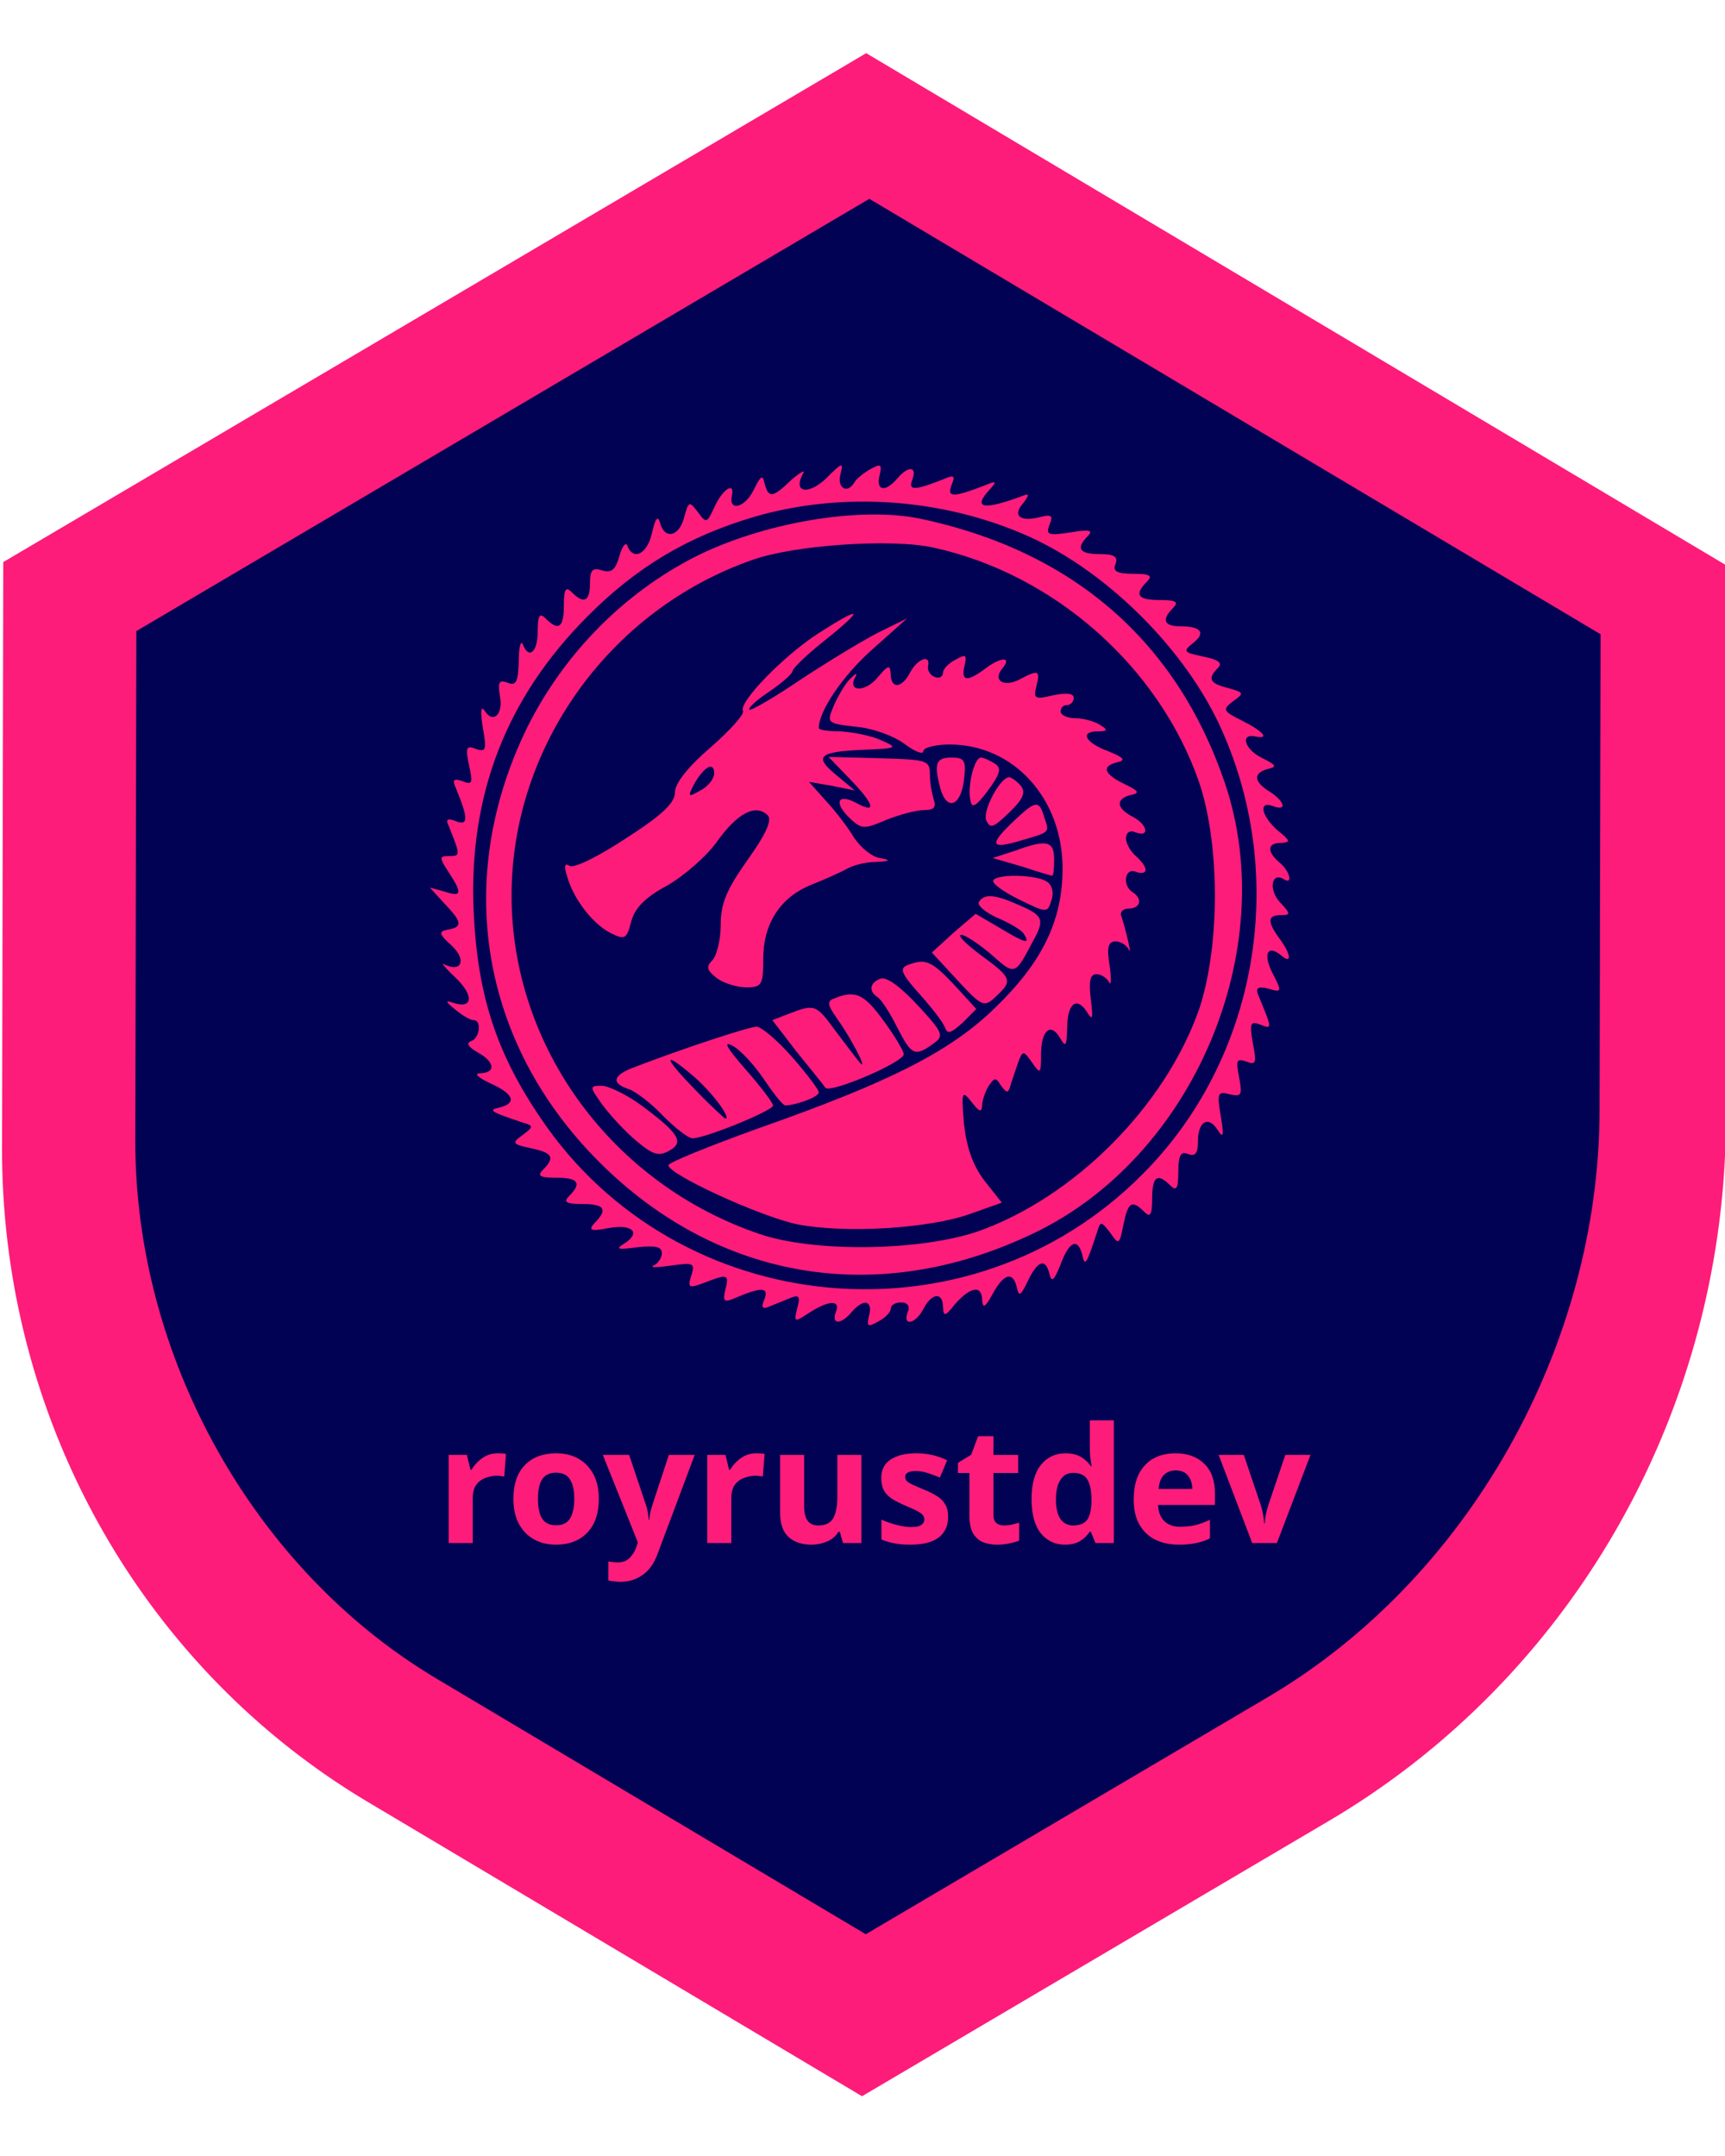<?xml version="1.0" encoding="UTF-8" standalone="no"?>
<!--Created by Nrishinghananda Roy-->

<svg
   width="200"
   height="250"
   viewBox="0 0 612.245 765.306"
   version="1.1"
   id="roynrishingha"
   inkscape:version="1.1.2 (0a00cf5339, 2022-02-04, custom)"
   sodipodi:docname="roynrishingha.svg"
   xmlns:inkscape="http://www.inkscape.org/namespaces/inkscape"
   xmlns:sodipodi="http://sodipodi.sourceforge.net/DTD/sodipodi-0.dtd"
   xmlns="http://www.w3.org/2000/svg"
   xmlns:svg="http://www.w3.org/2000/svg">
  <sodipodi:namedview
     id="roynrishingha"
     pagecolor="#ffffff"
     bordercolor="#666666"
     borderopacity="1.0"
     inkscape:pageshadow="2"
     inkscape:pageopacity="0.0"
     inkscape:pagecheckerboard="0"
     inkscape:document-units="px"
     showgrid="false"
     showborder="true"
     inkscape:object-paths="true"
     inkscape:snap-intersection-paths="true"
     showguides="true"
     inkscape:guide-bbox="true"
     inkscape:zoom="1"
     inkscape:cx="1.5"
     inkscape:cy="161"
     inkscape:window-width="1366"
     inkscape:window-height="703"
     inkscape:window-x="0"
     inkscape:window-y="41"
     inkscape:window-maximized="1"
     inkscape:current-layer="layer1"
     width="200px"
     height="250px" />
  <defs
     id="defs2">
    <linearGradient
       id="linearGradient4598"
       inkscape:swatch="solid">
      <stop
         style="stop-color:#00ffff;stop-opacity:1;"
         offset="0"
         id="stop4596" />
    </linearGradient>
    <inkscape:path-effect
       effect="fillet_chamfer"
       id="path-effect2481"
       is_visible="true"
       lpeversion="1"
       satellites_param="F,0,0,1,0,0,0,1 @ F,0,0,1,0,0,0,1 @ F,0,0,1,0,0,0,1 @ F,0,0,1,0,0,0,1 @ F,0,0,1,0,0,0,1 @ F,0,0,1,0,107.714,0,1 @ F,0,0,1,0,4.169,0,1 @ F,0,0,1,0,0,0,1"
       unit="px"
       method="auto"
       mode="F"
       radius="0"
       chamfer_steps="1"
       flexible="false"
       use_knot_distance="true"
       apply_no_radius="true"
       apply_with_radius="true"
       only_selected="false"
       hide_knots="false" />
    <inkscape:path-effect
       effect="fillet_chamfer"
       id="path-effect7284"
       is_visible="true"
       lpeversion="1"
       satellites_param="F,0,0,1,0,71.159,0,1 @ F,0,0,1,0,0,0,1 @ F,0,0,1,0,66.085,0,1 @ F,0,0,1,0,0,0,1 @ C,0,0,1,0,0,0,1 @ F,0,0,1,0,0,0,1"
       unit="px"
       method="auto"
       mode="F"
       radius="0"
       chamfer_steps="1"
       flexible="false"
       use_knot_distance="true"
       apply_no_radius="true"
       apply_with_radius="true"
       only_selected="false"
       hide_knots="false" />
    <inkscape:path-effect
       effect="fillet_chamfer"
       id="path-effect4242"
       is_visible="true"
       lpeversion="1"
       satellites_param="F,0,0,1,0,71.159,0,1 @ F,0,0,1,0,0,0,1 @ F,0,0,1,0,66.085,0,1 @ F,0,0,1,0,0,0,1 @ C,0,0,1,0,0,0,1 @ F,0,0,1,0,0,0,1"
       unit="px"
       method="auto"
       mode="F"
       radius="0"
       chamfer_steps="1"
       flexible="false"
       use_knot_distance="true"
       apply_no_radius="true"
       apply_with_radius="true"
       only_selected="false"
       hide_knots="false" />
    <clipPath
       clipPathUnits="userSpaceOnUse"
       id="clipPath2754">
      <g
         inkscape:label="Clip"
         id="use2756">
        <path
           id="path2762"
           style="opacity:1;fill:#00e1e1;fill-opacity:1;fill-rule:evenodd;stroke-width:0;stroke-miterlimit:4;stroke-dasharray:none;stroke-opacity:0.481;paint-order:stroke fill markers"
           d="m -6.166,149.687 -0.886,2.831 11.918,3.903 9.607,-0.441 -0.139,-3.03 -9.24,0.424 z" />
      </g>
    </clipPath>
  </defs>
  <g
     inkscape:label="Layer 1"
     inkscape:groupmode="layer"
     id="layer1">
    <path
       id="path4160"
       d="M 471.733,646.315 305.953,744.092 130.582,639.649 A 260.651,267.571 0 0 1 0.732,407.645 L 1.158,199.516 307.438,18.87 l 305.538,181.966 -0.402,196.269 a 280.662,288.113 0 0 1 -140.841,249.21 z"
       style="opacity:1;fill:#fd1c7a;fill-opacity:1;fill-rule:evenodd;stroke-width:0;stroke-miterlimit:4;stroke-dasharray:none;stroke-opacity:0.481;paint-order:stroke fill markers"
       inkscape:transform-center-x="1.8796443e-05" />
    <path
       id="path7280"
       inkscape:transform-center-y="-2.5896744e-05"
       d="M 308.553,70.575 48.391,224.018 48.022,404.85 c -0.157,76.894 42.111,152.418 106.902,191.005 l 152.365,90.738 142.719,-84.173 c 71.006,-41.88 117.556,-124.248 117.728,-208.313 l 0.351,-168.966 z"
       style="opacity:1;fill:#020254;fill-opacity:1;fill-rule:evenodd;stroke-width:0;stroke-miterlimit:4;stroke-dasharray:none;stroke-opacity:0.481;paint-order:stroke fill markers"
       inkscape:transform-center-x="2.0700826e-06" />
    <path
       style="fill:none;stroke:#000000;stroke-width:2.307px;stroke-linecap:butt;stroke-linejoin:miter;stroke-opacity:1"
       d="M 118.932,938.003 Z"
       id="path3070" />
    <g
       transform="matrix(-0.232,0,0,-0.233,538.843,550.849)"
       fill="#ffffff"
       stroke="none"
       id="g1121"
       style="fill:#fc2145;fill-opacity:1">
      <path
         d="m 977,1640 c 6,-24 -9,-26 -27,-5 -17,20 -31,19 -23,-2 7,-17 -5,-16 -50,2 -14,6 -16,4 -10,-10 7,-19 -2,-19 -52,0 -16,7 -18,6 -7,-6 27,-29 12,-33 -48,-11 -12,5 -13,3 -3,-10 17,-19 6,-29 -24,-22 -19,5 -22,3 -16,-11 6,-16 2,-17 -32,-12 -29,5 -35,3 -27,-5 19,-19 14,-28 -18,-28 -22,0 -28,-4 -24,-15 5,-11 -2,-15 -27,-15 -26,0 -30,-3 -21,-12 20,-20 14,-28 -20,-28 -25,0 -29,-3 -20,-12 18,-18 14,-28 -11,-28 -32,0 -40,-10 -19,-26 15,-12 14,-14 -16,-20 -24,-5 -30,-10 -23,-17 17,-17 13,-24 -15,-31 -25,-7 -25,-8 -8,-20 17,-13 16,-15 -14,-30 -32,-16 -42,-28 -21,-24 25,6 18,-19 -8,-32 -22,-11 -25,-14 -11,-17 24,-6 23,-20 -2,-35 -23,-15 -27,-30 -5,-22 23,9 18,-15 -7,-37 -20,-16 -20,-18 -5,-19 21,0 22,-13 2,-30 -16,-13 -21,-35 -6,-25 19,11 23,-17 5,-36 -16,-17 -16,-19 -1,-19 21,0 21,-10 2,-36 -18,-24 -19,-40 -2,-25 21,17 28,1 12,-29 -14,-27 -13,-28 7,-22 16,4 20,1 16,-9 -22,-53 -22,-53 -4,-46 16,6 17,3 12,-28 -6,-30 -5,-34 10,-28 15,5 16,2 11,-24 -5,-27 -4,-30 14,-26 19,5 20,2 14,-33 -5,-31 -4,-35 5,-21 14,22 30,13 30,-18 0,-18 4,-23 15,-19 11,5 15,-2 15,-27 0,-26 3,-30 12,-21 20,20 28,14 28,-20 0,-25 3,-29 12,-20 19,19 25,15 32,-20 6,-30 7,-31 20,-12 14,18 15,18 20,2 17,-52 19,-54 23,-35 7,26 20,20 33,-15 10,-25 14,-28 17,-15 6,25 18,21 33,-10 11,-23 14,-25 17,-10 6,25 20,21 37,-10 11,-20 15,-23 16,-10 0,24 18,21 41,-5 16,-20 18,-20 19,-5 0,23 17,22 30,-3 12,-23 32,-27 24,-5 -4,9 0,15 10,15 9,0 16,-4 16,-10 0,-5 9,-14 19,-19 16,-9 18,-8 14,9 -6,24 9,26 27,5 16,-19 31,-19 24,0 -8,19 10,19 41,-1 23,-15 23,-14 18,7 -5,18 -3,21 10,16 10,-4 24,-10 32,-13 11,-5 14,-2 8,11 -7,19 5,19 49,0 13,-5 15,-2 11,14 -6,24 -4,25 32,11 24,-9 26,-8 20,11 -6,19 -4,20 32,15 21,-3 32,-3 26,0 -7,3 -13,12 -13,19 0,10 10,12 38,9 30,-4 34,-3 19,6 -26,17 -11,30 26,23 26,-5 30,-3 20,8 -21,21 -15,29 19,29 25,0 29,3 20,12 -20,20 -14,28 20,28 25,0 29,3 20,12 -19,19 -15,26 19,33 28,6 29,8 12,20 -17,13 -17,14 0,19 51,17 53,19 35,23 -27,7 -21,21 15,37 19,9 25,15 15,15 -25,1 -22,18 4,32 14,8 18,14 10,17 -13,4 -17,32 -4,32 5,0 17,7 28,16 16,13 16,15 2,10 -30,-9 -30,13 -1,40 15,14 22,23 16,19 -27,-13 -34,7 -12,28 21,19 21,22 6,25 -22,4 -22,11 6,40 l 22,24 -22,-6 c -27,-9 -28,-3 -7,29 15,23 15,25 -1,25 -17,0 -17,1 2,48 4,8 0,10 -12,5 -19,-7 -19,4 0,50 6,13 4,16 -10,11 -15,-6 -16,-3 -10,24 6,28 4,31 -11,25 -15,-5 -16,-1 -10,33 4,25 3,34 -3,25 -13,-20 -29,-5 -23,24 3,20 1,24 -12,19 -13,-5 -16,1 -17,32 0,22 -3,33 -6,27 -9,-24 -23,-13 -23,19 0,25 -3,29 -12,20 -20,-20 -28,-14 -28,20 0,25 -3,29 -12,20 -19,-19 -28,-14 -28,14 0,20 -4,24 -19,19 -14,-4 -20,1 -26,22 -4,15 -10,22 -12,16 -9,-24 -31,-13 -38,20 -5,22 -9,26 -12,15 -7,-27 -30,-21 -37,8 -7,25 -8,25 -21,8 -13,-18 -14,-17 -26,9 -12,26 -31,38 -26,16 5,-25 -20,-18 -33,8 -11,22 -14,25 -17,11 -6,-23 -12,-23 -41,5 -14,12 -22,16 -18,10 16,-29 -7,-34 -35,-8 -25,25 -27,26 -22,6 5,-21 -11,-30 -22,-11 -3,5 -14,14 -25,20 -15,8 -17,7 -13,-10 z m 191,-63 c 102,-30 180,-76 256,-152 124,-124 182,-272 174,-450 C 1592,849 1564,761 1495,660 1286,352 839,310 575,575 400,749 351,1023 453,1251 c 54,122 175,242 296,296 130,58 284,69 419,30 z"
         id="path1087"
         style="fill:#fd1c7a;fill-opacity:1" />
      <path
         d="M 915,1574 C 682,1525 523,1388 449,1172 362,918 497,601 742,485 c 237,-113 483,-72 665,110 181,181 222,431 109,661 -56,112 -147,204 -257,260 -104,52 -251,77 -344,58 z m 257,-63 c 218,-76 368,-284 368,-511 0,-231 -154,-440 -380,-516 -83,-28 -244,-26 -333,4 -148,52 -287,191 -339,339 -32,96 -32,250 0,345 61,176 222,318 407,358 63,14 213,4 277,-19 z"
         id="path1089"
         style="fill:#fd1c7a;fill-opacity:1" />
      <path
         d="m 1059,1390 c 28,-22 51,-44 51,-48 0,-4 16,-18 35,-31 20,-13 34,-26 31,-28 -2,-2 -37,18 -77,45 -41,27 -94,59 -119,72 l -45,22 54,-48 c 44,-39 81,-93 81,-119 0,-3 -15,-5 -32,-5 -18,-1 -46,-6 -62,-13 -28,-12 -27,-13 24,-15 70,-3 78,-10 44,-38 l -29,-24 35,7 35,6 -26,-29 c -15,-16 -34,-41 -43,-56 -10,-15 -27,-29 -39,-31 -18,-3 -17,-5 6,-6 15,0 35,-5 45,-11 9,-5 34,-16 54,-24 47,-19 73,-59 73,-113 0,-39 2,-43 26,-43 14,0 34,6 45,14 15,12 17,17 7,27 -7,7 -13,32 -13,54 0,33 -9,54 -41,99 -28,39 -38,61 -31,68 18,18 46,4 77,-39 16,-23 51,-53 77,-68 34,-18 50,-35 55,-55 7,-27 10,-28 32,-17 27,14 56,51 66,86 5,16 4,21 -4,16 -7,-4 -45,15 -86,42 -55,35 -75,54 -75,70 0,14 -20,39 -55,69 -30,26 -52,51 -49,55 7,13 -62,84 -115,118 -67,43 -72,39 -12,-9 z m 202,-221 c 10,-19 9,-20 -10,-9 -12,6 -21,18 -21,26 0,19 16,10 31,-17 z"
         id="path1091"
         style="fill:#fd1c7a;fill-opacity:1" />
      <path
         d="m 847,1350 c 6,-24 -4,-25 -31,-5 -25,19 -42,19 -27,1 16,-19 -3,-30 -28,-16 -27,14 -30,13 -24,-11 5,-19 3,-21 -26,-14 -20,4 -31,3 -31,-4 0,-6 5,-11 10,-11 6,0 10,-4 10,-10 0,-5 -10,-10 -22,-10 -13,0 -30,-5 -38,-10 -13,-8 -12,-10 3,-10 28,0 20,-17 -15,-30 -25,-10 -28,-14 -15,-17 25,-6 21,-18 -10,-33 -23,-11 -25,-14 -10,-17 23,-6 22,-20 -3,-33 -23,-12 -27,-32 -5,-24 9,4 15,0 15,-9 0,-8 -7,-20 -15,-27 -8,-7 -15,-16 -15,-21 0,-5 7,-6 15,-3 17,7 21,-21 5,-31 -16,-10 -12,-25 6,-25 9,0 14,-6 11,-12 -7,-21 -17,-64 -11,-50 3,6 12,12 20,12 11,0 14,-9 9,-37 -3,-21 -2,-32 1,-25 3,6 12,12 19,12 10,0 12,-10 9,-37 -4,-31 -3,-35 6,-20 16,24 30,12 30,-26 1,-27 2,-29 11,-14 14,24 29,12 29,-26 0,-29 1,-30 14,-11 16,21 13,23 32,-33 4,-15 6,-15 15,-3 8,13 10,13 19,0 5,-8 10,-22 10,-30 1,-11 4,-10 16,5 15,19 16,17 12,-32 -4,-36 -13,-63 -31,-87 l -27,-34 48,-17 c 64,-23 194,-30 265,-16 57,12 197,76 197,90 0,4 -62,29 -137,56 -203,71 -296,118 -365,186 -71,69 -101,132 -101,210 0,107 75,189 173,189 22,0 40,-5 40,-10 0,-6 13,-1 29,11 16,12 49,24 74,26 45,5 45,6 34,32 -6,14 -17,33 -25,41 -8,8 -12,10 -8,3 13,-23 -15,-24 -34,-1 -16,19 -19,20 -20,6 0,-24 -17,-23 -30,2 -11,21 -32,28 -27,9 1,-6 -4,-14 -10,-16 -7,-3 -13,0 -13,6 0,6 -9,15 -19,20 -16,9 -18,8 -14,-9 z"
         id="path1093"
         style="fill:#fd1c7a;fill-opacity:1" />
      <path
         d="m 801,1201 c -11,-7 -9,-15 10,-41 19,-25 25,-28 27,-15 5,21 -6,65 -16,65 -4,0 -13,-4 -21,-9 z"
         id="path1095"
         style="fill:#fd1c7a;fill-opacity:1" />
      <path
         d="m 848,1175 c 5,-39 26,-47 36,-12 10,38 7,47 -17,47 -20,0 -23,-4 -19,-35 z"
         id="path1097"
         style="fill:#fd1c7a;fill-opacity:1" />
      <path
         d="m 900,1184 c 0,-12 -3,-29 -6,-38 -4,-12 0,-16 15,-16 12,0 38,-7 58,-15 35,-15 38,-14 57,4 24,24 16,37 -13,21 -30,-16 -26,-1 12,38 l 32,33 -77,-2 c -74,-2 -78,-3 -78,-25 z"
         id="path1099"
         style="fill:#fd1c7a;fill-opacity:1" />
      <path
         d="m 761,1167 c -8,-10 -4,-20 18,-41 24,-23 29,-25 35,-11 5,15 -21,64 -35,65 -4,0 -12,-6 -18,-13 z"
         id="path1101"
         style="fill:#fd1c7a;fill-opacity:1" />
      <path
         d="m 725,1119 c -8,-24 -10,-22 38,-36 44,-13 47,-6 9,30 -34,32 -39,33 -47,6 z"
         id="path1103"
         style="fill:#fd1c7a;fill-opacity:1" />
      <path
         d="m 710,1055 c 0,-14 1,-25 3,-25 1,0 22,6 46,14 l 45,13 -34,11 c -49,18 -60,15 -60,-13 z"
         id="path1105"
         style="fill:#fd1c7a;fill-opacity:1" />
      <path
         d="m 721,1021 c -8,-5 -11,-17 -7,-28 6,-20 7,-20 50,1 24,12 41,24 39,29 -6,10 -65,9 -82,-2 z"
         id="path1107"
         style="fill:#fd1c7a;fill-opacity:1" />
      <path
         d="m 763,985 c -37,-16 -39,-22 -20,-56 27,-51 27,-51 63,-19 19,16 40,30 46,30 7,0 -7,-14 -30,-31 -48,-35 -49,-39 -23,-63 18,-17 21,-16 59,25 l 39,42 -33,30 -34,29 -36,-21 c -40,-24 -48,-26 -38,-10 3,6 22,17 41,25 18,8 31,19 28,24 -8,13 -24,12 -62,-5 z"
         id="path1109"
         style="fill:#fd1c7a;fill-opacity:1" />
      <path
         d="m 863,864 -34,-37 21,-21 c 18,-16 23,-18 27,-7 3,8 21,31 39,51 28,31 31,39 18,44 -27,10 -36,7 -71,-30 z"
         id="path1111"
         style="fill:#fd1c7a;fill-opacity:1" />
      <path
         d="m 919,833 c -40,-43 -41,-47 -24,-59 28,-20 33,-18 55,25 11,22 24,42 30,46 14,9 12,22 -4,28 -9,4 -31,-12 -57,-40 z"
         id="path1113"
         style="fill:#fd1c7a;fill-opacity:1" />
      <path
         d="m 970,808 c -16,-22 -30,-45 -30,-50 0,-12 112,-60 120,-51 3,5 23,29 44,55 l 37,48 -26,10 c -39,15 -41,14 -71,-27 -16,-21 -32,-42 -37,-48 -13,-14 12,35 34,66 17,24 17,28 3,33 -31,12 -44,5 -74,-36 z"
         id="path1115"
         style="fill:#fd1c7a;fill-opacity:1" />
      <path
         d="m 1111,754 c -23,-26 -41,-50 -41,-54 0,-7 33,-19 51,-20 4,0 18,18 33,40 14,21 36,45 48,51 15,8 9,-3 -20,-36 -23,-26 -42,-51 -42,-55 0,-8 104,-50 123,-50 7,0 27,16 46,35 18,19 42,37 52,40 27,9 24,21 -8,33 -73,28 -176,62 -188,62 -7,0 -32,-21 -54,-46 z m 149,-49 c -24,-25 -46,-45 -47,-45 -10,0 21,41 48,64 48,41 48,31 -1,-19 z"
         id="path1117"
         style="fill:#fd1c7a;fill-opacity:1" />
      <path
         d="m 1344,682 c -60,-44 -69,-58 -45,-71 16,-9 25,-6 50,15 17,14 40,39 52,55 20,28 20,29 1,29 -10,0 -37,-13 -58,-28 z"
         id="path1119"
         style="fill:#fd1c7a;fill-opacity:1" />
    </g>
    <path
       id="text14773"
       style="font-style:normal;font-variant:normal;font-weight:bold;font-stretch:normal;font-size:5.644px;line-height:1.25;font-family:Sans;-inkscape-font-specification:'Sans, Bold';font-variant-ligatures:none;font-variant-caps:normal;font-variant-numeric:normal;font-variant-east-asian:normal;fill:#fd1c7a;fill-opacity:1;stroke-width:2.685"
       inkscape:transform-center-x="-49.299031"
       inkscape:transform-center-y="14.464085"
       d="m 386.809,504.186 v 10.029 c 0,1.222 0.071,2.425 0.225,3.609 0.153,1.146 0.289,2.022 0.404,2.633 h -0.288 c -0.84,-1.299 -1.984,-2.384 -3.436,-3.262 -1.451,-0.879 -3.307,-1.322 -5.56,-1.322 -3.59,0 -6.492,1.378 -8.707,4.128 -2.215,2.75 -3.32,6.795 -3.32,12.142 0,5.309 1.085,9.34 3.263,12.09 2.215,2.712 5.063,4.07 8.539,4.07 2.253,0 4.084,-0.444 5.497,-1.322 1.413,-0.917 2.543,-2.022 3.383,-3.32 h 0.341 l 1.663,4.065 h 6.53 v -43.539 z m -39.648,5.617 -2.46,6.588 -4.7,2.864 v 3.609 h 4.065 v 15.069 c 0,2.674 0.424,4.772 1.264,6.299 0.879,1.489 2.042,2.541 3.493,3.152 1.49,0.611 3.169,0.918 5.04,0.918 1.604,0 3.074,-0.156 4.411,-0.462 1.375,-0.267 2.524,-0.589 3.441,-0.97 v -6.362 c -0.878,0.267 -1.76,0.496 -2.638,0.687 -0.878,0.191 -1.794,0.288 -2.748,0.288 -1.107,0 -2.008,-0.287 -2.696,-0.86 -0.687,-0.611 -1.028,-1.507 -1.028,-2.691 v -15.069 h 8.764 v -6.415 h -8.764 v -6.646 z m -170.439,6.063 v 0.005 c -2.101,0 -3.95,0.574 -5.555,1.72 -1.604,1.146 -2.865,2.524 -3.782,4.128 h -0.404 l -1.259,-5.271 h -6.472 v 31.276 h 8.534 v -15.924 c 0,-1.986 0.404,-3.554 1.206,-4.7 0.84,-1.146 1.926,-1.963 3.262,-2.46 1.337,-0.535 2.734,-0.803 4.186,-0.803 0.382,0 0.82,0.041 1.317,0.116 0.535,0.041 0.934,0.091 1.201,0.167 l 0.629,-8.02 c -0.344,-0.081 -0.801,-0.136 -1.374,-0.174 -0.572,-0.041 -1.069,-0.061 -1.49,-0.061 z m 91.778,0 v 0.005 c -2.101,0 -3.95,0.574 -5.555,1.72 -1.604,1.146 -2.865,2.524 -3.782,4.128 h -0.399 l -1.264,-5.271 h -6.472 v 31.276 h 8.534 v -15.924 c 0,-1.986 0.404,-3.554 1.206,-4.7 0.84,-1.146 1.926,-1.963 3.262,-2.46 1.337,-0.535 2.734,-0.803 4.186,-0.803 0.382,0 0.82,0.041 1.317,0.116 0.535,0.041 0.934,0.091 1.201,0.167 l 0.634,-8.02 c -0.344,-0.081 -0.807,-0.136 -1.379,-0.174 -0.572,-0.041 -1.07,-0.061 -1.49,-0.061 z m -71.039,0.005 c -4.736,0 -8.46,1.397 -11.172,4.186 -2.712,2.788 -4.065,6.78 -4.065,11.975 0,3.476 0.648,6.436 1.946,8.88 1.299,2.406 3.076,4.237 5.329,5.497 2.292,1.26 4.892,1.893 7.794,1.893 4.698,0 8.403,-1.417 11.114,-4.243 2.75,-2.826 4.123,-6.833 4.123,-12.027 0,-3.476 -0.648,-6.402 -1.946,-8.77 -1.299,-2.406 -3.076,-4.236 -5.329,-5.497 -2.253,-1.26 -4.853,-1.893 -7.794,-1.893 z m 127.702,0 c -3.743,0 -6.742,0.731 -8.995,2.182 -2.253,1.451 -3.378,3.627 -3.378,6.53 0,1.757 0.301,3.227 0.912,4.411 0.611,1.146 1.551,2.139 2.811,2.979 1.26,0.802 2.862,1.62 4.81,2.46 2.024,0.84 3.514,1.532 4.469,2.067 0.955,0.535 1.568,1.012 1.836,1.432 0.305,0.42 0.457,0.897 0.457,1.432 0,0.802 -0.365,1.449 -1.091,1.946 -0.687,0.496 -1.87,0.745 -3.551,0.745 -1.49,0 -3.208,-0.249 -5.156,-0.745 -1.948,-0.496 -3.759,-1.124 -5.439,-1.888 v 7.044 c 1.566,0.65 3.128,1.107 4.694,1.374 1.566,0.306 3.441,0.462 5.617,0.462 4.43,0 7.75,-0.842 9.966,-2.523 2.253,-1.719 3.383,-4.163 3.383,-7.333 0,-1.871 -0.365,-3.381 -1.091,-4.527 -0.687,-1.184 -1.681,-2.158 -2.979,-2.921 -1.299,-0.802 -2.847,-1.566 -4.642,-2.292 -1.833,-0.764 -3.225,-1.372 -4.18,-1.831 -0.916,-0.459 -1.544,-0.882 -1.888,-1.264 -0.305,-0.42 -0.462,-0.878 -0.462,-1.374 0,-1.375 1.261,-2.061 3.782,-2.061 1.413,0 2.805,0.228 4.18,0.687 1.375,0.42 2.831,0.956 4.359,1.605 l 2.575,-6.132 c -1.871,-0.879 -3.688,-1.506 -5.444,-1.888 -1.757,-0.382 -3.607,-0.577 -5.554,-0.577 z m 92.009,0 c -2.941,0 -5.521,0.614 -7.737,1.836 -2.215,1.222 -3.953,3.058 -5.214,5.502 -1.222,2.406 -1.831,5.439 -1.831,9.105 0,3.59 0.686,6.57 2.061,8.938 1.375,2.368 3.264,4.145 5.67,5.329 2.406,1.146 5.176,1.72 8.308,1.72 2.406,0 4.451,-0.195 6.132,-0.577 1.719,-0.344 3.34,-0.893 4.867,-1.657 v -6.588 c -1.757,0.84 -3.456,1.468 -5.098,1.888 -1.642,0.382 -3.478,0.571 -5.502,0.571 -2.406,0 -4.295,-0.686 -5.67,-2.061 -1.337,-1.375 -2.043,-3.264 -2.119,-5.67 h 20.167 v -4.128 c 0,-4.545 -1.261,-8.041 -3.782,-10.485 -2.521,-2.483 -5.938,-3.724 -10.254,-3.724 z m -203.21,0.577 12.431,31.051 -0.514,1.547 c -0.496,1.528 -1.28,2.822 -2.35,3.892 -1.031,1.108 -2.443,1.663 -4.238,1.663 -0.65,0 -1.282,-0.041 -1.893,-0.116 -0.572,-0.081 -1.069,-0.149 -1.49,-0.225 v 6.761 c 0.535,0.115 1.148,0.207 1.836,0.283 0.726,0.115 1.568,0.173 2.523,0.173 2.979,0 5.593,-0.823 7.847,-2.465 2.292,-1.604 4.03,-4.029 5.214,-7.275 l 13.233,-35.289 h -9.168 l -5.785,17.587 c -0.267,0.84 -0.516,1.716 -0.745,2.633 -0.191,0.879 -0.341,1.818 -0.457,2.811 h -0.174 c -0.081,-0.993 -0.188,-1.933 -0.341,-2.811 -0.153,-0.917 -0.387,-1.793 -0.692,-2.633 l -5.901,-17.587 z m 62.904,0 v 20.393 c 0,4.01 1.013,6.931 3.037,8.765 2.024,1.795 4.716,2.696 8.077,2.696 1.948,0 3.783,-0.365 5.502,-1.091 1.757,-0.726 3.13,-1.889 4.123,-3.493 h 0.462 l 1.143,4.007 h 6.53 v -31.276 h -8.534 v 14.723 c 0,3.323 -0.477,5.878 -1.432,7.674 -0.955,1.757 -2.732,2.638 -5.329,2.638 -1.757,0 -3.037,-0.574 -3.84,-1.72 -0.802,-1.146 -1.201,-2.825 -1.201,-5.041 v -18.274 z m 155.658,0 11.917,31.276 h 8.764 l 11.917,-31.276 h -8.938 l -6.016,17.818 c -0.726,2.215 -1.144,4.352 -1.259,6.415 h -0.23 c -0.041,-0.917 -0.17,-1.949 -0.399,-3.095 -0.191,-1.146 -0.459,-2.251 -0.803,-3.32 l -6.016,-17.818 z m -15.295,5.497 c 2.024,0 3.514,0.633 4.469,1.893 0.955,1.222 1.451,2.785 1.49,4.694 h -11.975 c 0.191,-2.253 0.819,-3.913 1.888,-4.983 1.108,-1.069 2.486,-1.605 4.128,-1.605 z M 197.346,522.748 c 2.292,0 3.937,0.784 4.93,2.35 1.031,1.528 1.547,3.84 1.547,6.934 0,3.094 -0.516,5.44 -1.547,7.044 -0.993,1.566 -2.619,2.35 -4.873,2.35 -2.292,0 -3.952,-0.784 -4.983,-2.35 -0.993,-1.604 -1.49,-3.95 -1.49,-7.044 0,-3.094 0.496,-5.406 1.49,-6.934 1.031,-1.566 2.672,-2.35 4.925,-2.35 z m 183.447,0.061 c 2.521,0 4.239,0.803 5.156,2.408 0.955,1.604 1.432,3.931 1.432,6.986 v 0.918 c -0.041,2.788 -0.535,4.891 -1.49,6.305 -0.955,1.375 -2.615,2.061 -4.983,2.061 -1.948,0 -3.457,-0.764 -4.527,-2.292 -1.069,-1.566 -1.605,-3.878 -1.605,-6.934 0,-3.055 0.536,-5.382 1.605,-6.986 1.069,-1.642 2.54,-2.465 4.411,-2.465 z" />
  </g>
</svg>
